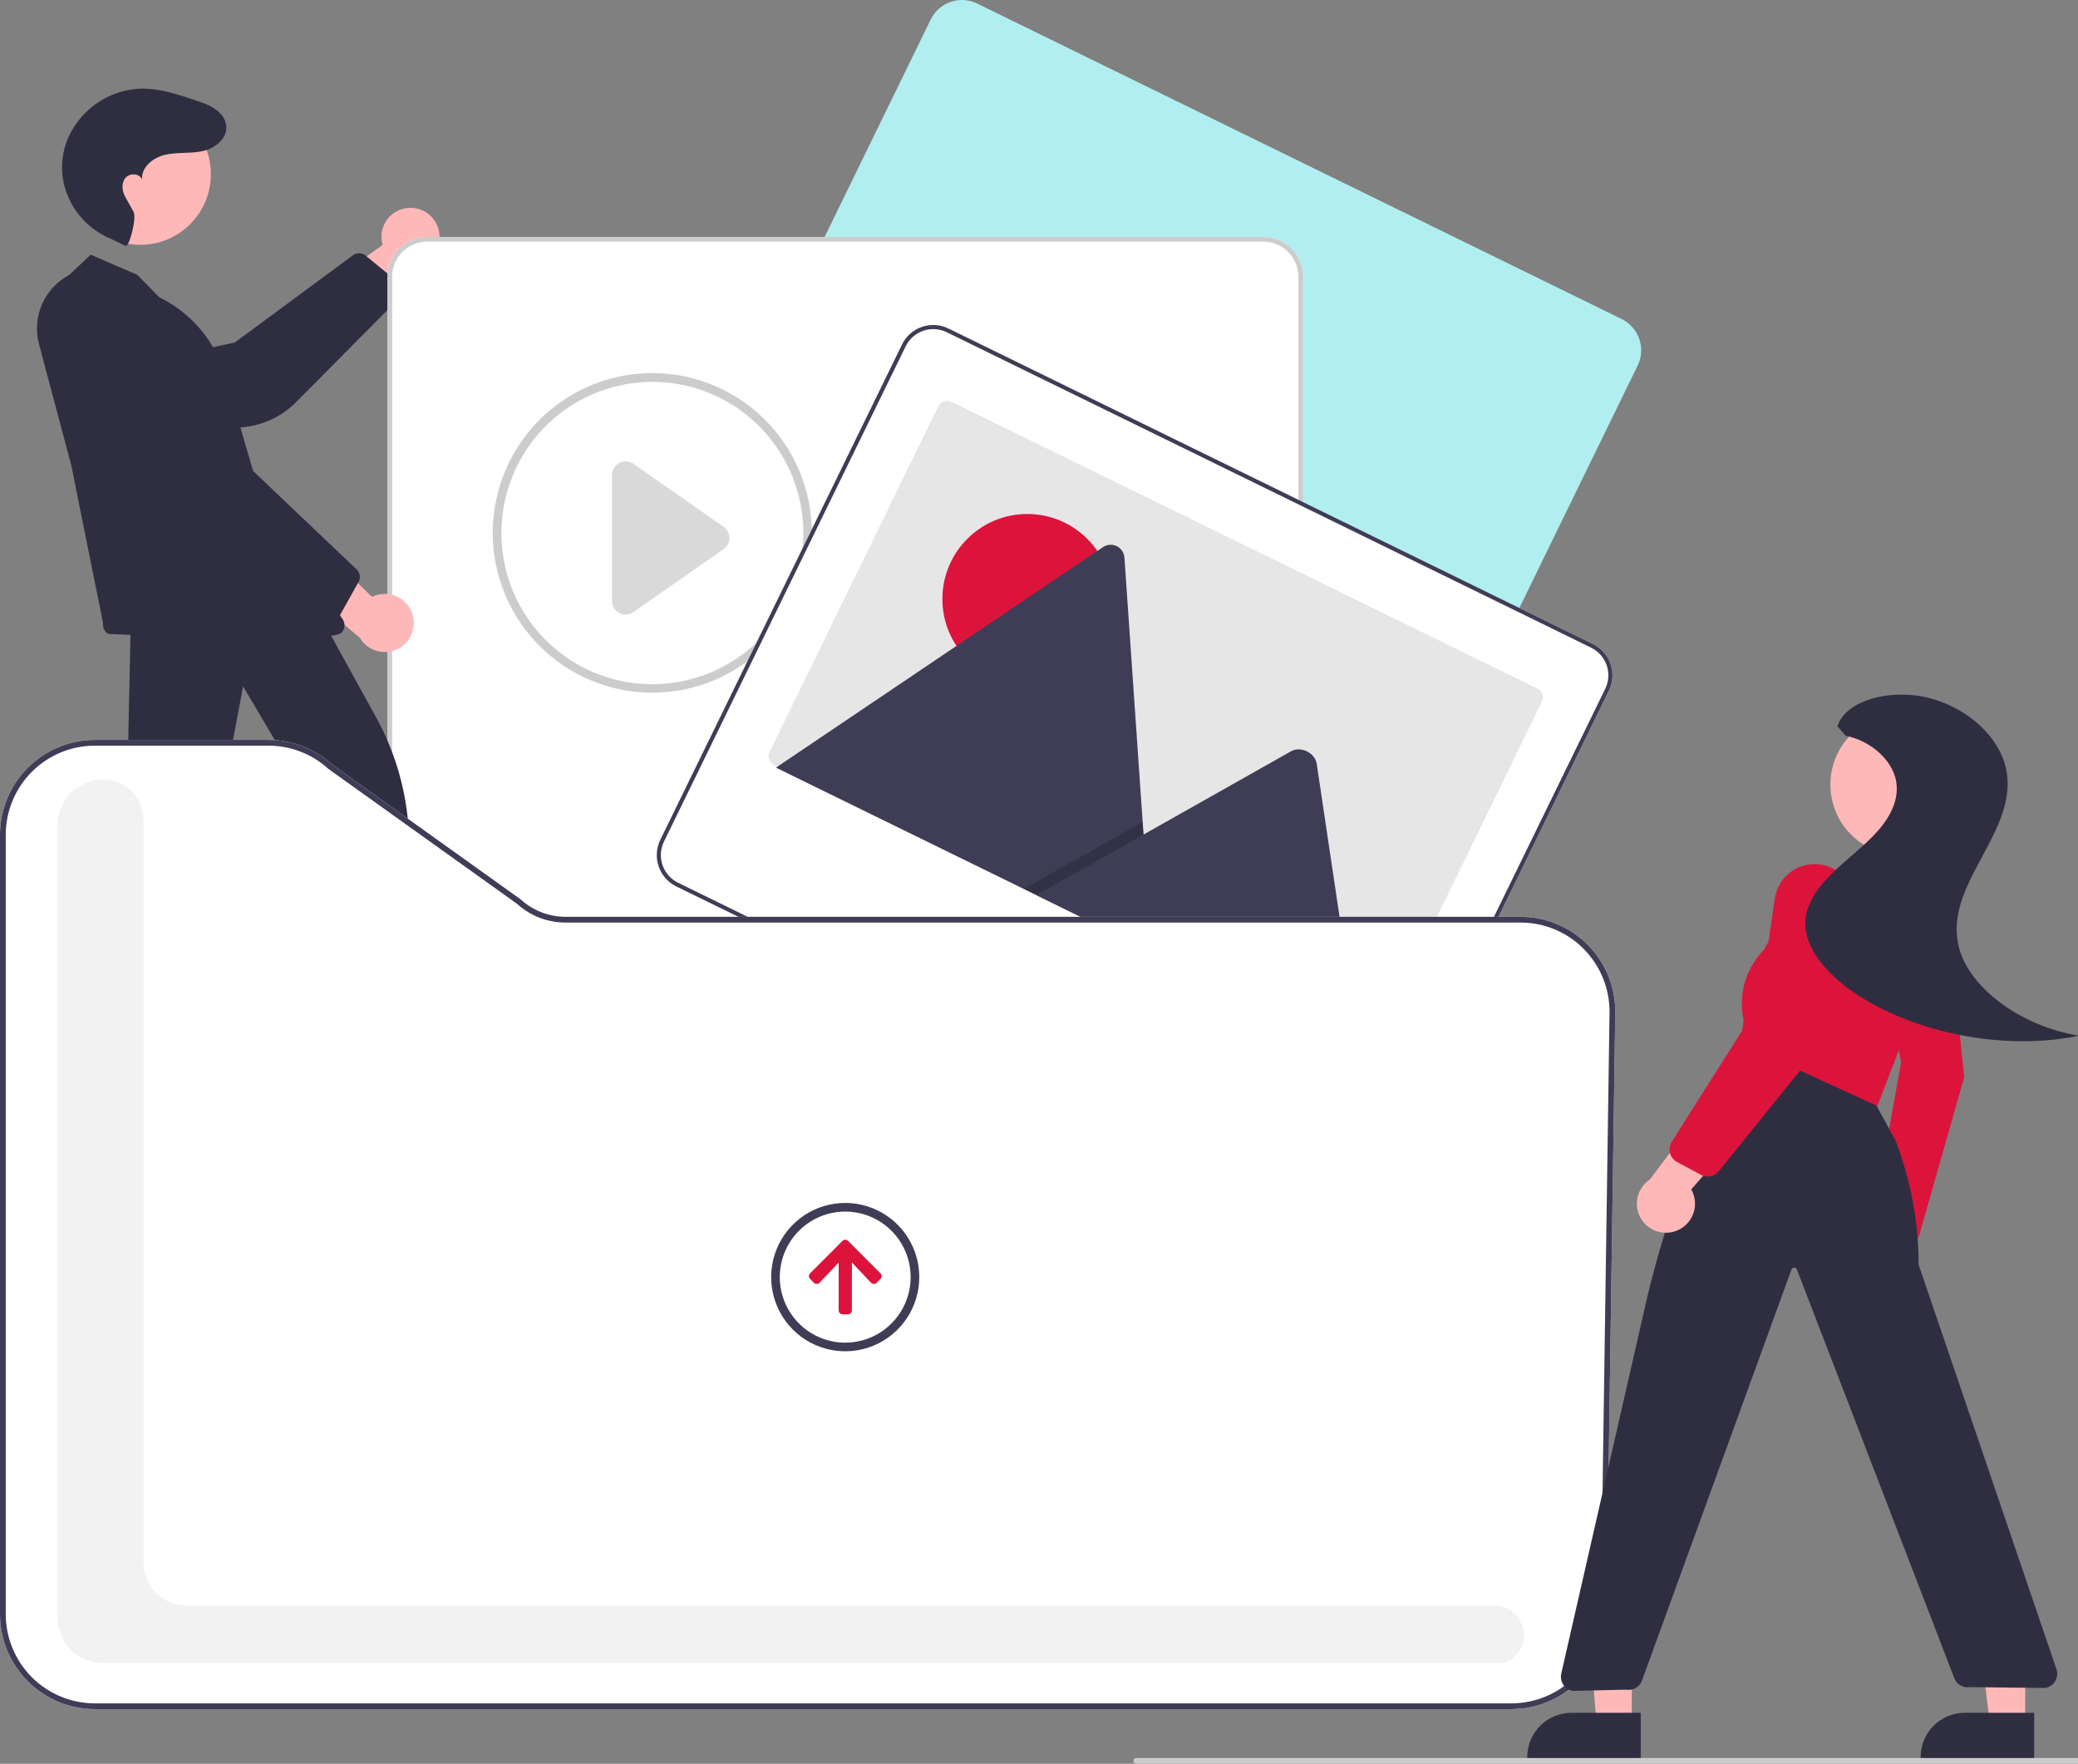 <svg width="304" height="258" viewBox="0 0 304 258" fill="none" xmlns="http://www.w3.org/2000/svg">
<rect x="0" y="0" width="304" height="258" fill="#808080" stroke="none"/>
<g clip-path="url(#clip0_279_1736)">
<path d="M59.564 30.43C58.95 30.498 58.359 30.7 57.831 31.021C57.304 31.343 56.853 31.776 56.511 32.291C56.169 32.806 55.943 33.39 55.851 34.001C55.758 34.613 55.801 35.237 55.975 35.83L43.762 44.571L51.042 47.376L61.524 38.646C62.5 38.286 63.31 37.581 63.801 36.663C64.292 35.745 64.43 34.679 64.188 33.666C63.946 32.654 63.342 31.765 62.49 31.168C61.638 30.572 60.597 30.309 59.564 30.43Z" fill="#FFB8B8"/>
<path d="M58.429 43.595L43.279 58.861C41.203 60.939 38.465 62.224 35.541 62.491L16.822 64.201C16.135 64.267 15.443 64.194 14.785 63.987C14.127 63.78 13.518 63.443 12.992 62.996C12.265 62.387 11.725 61.585 11.433 60.681C11.141 59.778 11.109 58.811 11.341 57.89C11.573 56.97 12.06 56.134 12.745 55.478C13.431 54.822 14.287 54.373 15.216 54.183L34.34 50.105L51.752 37.252C51.994 37.115 52.268 37.044 52.545 37.046C52.823 37.048 53.096 37.123 53.336 37.263L58.071 41.148C58.355 41.304 58.584 41.546 58.725 41.839C58.866 42.132 58.911 42.462 58.855 42.783C58.8 43.091 58.651 43.375 58.429 43.595Z" fill="#2F2E41"/>
<path d="M240.063 51.799C240.176 50.757 239.966 49.706 239.461 48.787C238.956 47.869 238.181 47.129 237.241 46.667L142.958 0.519C142.359 0.226 141.707 0.053 141.041 0.011C140.375 -0.03 139.707 0.06 139.076 0.277C138.444 0.494 137.862 0.833 137.361 1.275C136.861 1.718 136.452 2.254 136.159 2.855L136.157 2.858L100.795 75.314C100.205 76.528 100.119 77.926 100.557 79.203C100.995 80.48 101.921 81.531 103.131 82.125L197.414 128.273C198.625 128.864 200.022 128.95 201.297 128.511C202.572 128.073 203.621 127.146 204.215 125.934L239.577 53.478C239.835 52.951 240 52.383 240.063 51.799Z" fill="#B1EEF0"/>
<path d="M184.83 212.616H62.493C60.953 212.614 59.476 212 58.387 210.91C57.298 209.819 56.685 208.34 56.684 206.798V40.48C56.685 38.938 57.298 37.459 58.387 36.368C59.476 35.278 60.953 34.664 62.493 34.663H184.83C186.37 34.664 187.846 35.278 188.936 36.368C190.025 37.459 190.637 38.938 190.639 40.48V206.798C190.637 208.34 190.025 209.819 188.936 210.91C187.846 212 186.37 212.614 184.83 212.616Z" fill="white"/>
<path d="M97.65 100.389C97.382 100.409 97.124 100.5 96.902 100.652C98.029 100.582 99.148 100.426 100.251 100.187L97.65 100.389Z" fill="#2F2E41"/>
<path d="M95.425 54.573C90.285 54.574 85.288 56.274 81.211 59.409C77.134 62.544 74.205 66.94 72.877 71.913C71.55 76.887 71.899 82.16 73.871 86.914C75.842 91.668 79.326 95.638 83.781 98.207C84.963 98.892 86.205 99.471 87.49 99.936L87.709 100.011C90.188 100.883 92.797 101.327 95.425 101.324C95.934 101.324 96.442 101.307 96.942 101.269C98.099 101.198 99.249 101.039 100.382 100.794C101.017 100.655 101.638 100.491 102.227 100.31C102.369 100.268 102.504 100.226 102.651 100.18C107.934 98.456 112.43 94.902 115.331 90.156C118.232 85.41 119.347 79.784 118.477 74.288C117.606 68.792 114.806 63.788 110.581 60.174C106.356 56.56 100.982 54.574 95.425 54.573ZM108.969 95.46C106.955 97.016 104.688 98.213 102.269 98.998C102.138 99.04 102.004 99.082 101.869 99.124C101.311 99.296 100.723 99.448 100.118 99.578C99.046 99.812 97.957 99.964 96.862 100.032C96.388 100.066 95.904 100.083 95.425 100.083C92.938 100.084 90.468 99.665 88.12 98.842L87.915 98.77C86.636 98.31 85.404 97.73 84.235 97.037C80.162 94.636 76.966 90.99 75.116 86.636C73.266 82.281 72.86 77.447 73.957 72.843C75.053 68.24 77.596 64.11 81.21 61.061C84.824 58.012 89.32 56.204 94.036 55.904C98.752 55.603 103.44 56.825 107.411 59.39C111.383 61.955 114.427 65.729 116.099 70.155C117.77 74.582 117.979 79.429 116.696 83.984C115.412 88.538 112.704 92.561 108.969 95.46Z" fill="#CCCCCC"/>
<path d="M184.83 212.616H62.493C60.953 212.614 59.476 212 58.387 210.91C57.298 209.819 56.685 208.34 56.684 206.798V40.48C56.685 38.938 57.298 37.459 58.387 36.368C59.476 35.278 60.953 34.664 62.493 34.663H184.83C186.37 34.664 187.846 35.278 188.936 36.368C190.025 37.459 190.637 38.938 190.639 40.48V206.798C190.637 208.34 190.025 209.819 188.936 210.91C187.846 212 186.37 212.614 184.83 212.616ZM62.493 35.347C61.134 35.349 59.831 35.89 58.87 36.852C57.909 37.815 57.369 39.119 57.367 40.48V206.798C57.369 208.159 57.909 209.464 58.87 210.426C59.831 211.388 61.134 211.93 62.493 211.931H184.83C186.189 211.93 187.492 211.388 188.453 210.426C189.413 209.464 189.954 208.159 189.956 206.798V40.48C189.954 39.119 189.413 37.815 188.453 36.852C187.492 35.89 186.189 35.349 184.83 35.347L62.493 35.347Z" fill="#CCCCCC"/>
<path d="M161.147 77.859H126.53C125.803 77.859 125.107 77.57 124.593 77.055C124.08 76.541 123.791 75.844 123.791 75.116C123.791 74.389 124.08 73.691 124.593 73.177C125.107 72.662 125.803 72.374 126.53 72.374H161.147C161.873 72.374 162.57 72.662 163.083 73.177C163.597 73.691 163.885 74.389 163.885 75.116C163.885 75.844 163.597 76.541 163.083 77.055C162.57 77.57 161.873 77.859 161.147 77.859Z" fill="#E6E6E6"/>
<path d="M172.443 87.115H126.53C125.803 87.115 125.107 86.826 124.593 86.312C124.08 85.797 123.791 85.1 123.791 84.373C123.791 83.645 124.08 82.948 124.593 82.433C125.107 81.919 125.803 81.63 126.53 81.63H172.443C173.17 81.63 173.866 81.919 174.38 82.433C174.894 82.948 175.182 83.645 175.182 84.373C175.182 85.1 174.894 85.797 174.38 86.312C173.866 86.826 173.17 87.115 172.443 87.115Z" fill="#E6E6E6"/>
<path d="M161.096 153.146H74.879C74.153 153.146 73.456 152.857 72.943 152.343C72.429 151.829 72.141 151.131 72.141 150.404C72.141 149.676 72.429 148.979 72.943 148.464C73.456 147.95 74.153 147.661 74.879 147.661H161.096C161.823 147.661 162.519 147.95 163.033 148.464C163.547 148.979 163.835 149.676 163.835 150.404C163.835 151.131 163.547 151.829 163.033 152.343C162.519 152.857 161.823 153.146 161.096 153.146Z" fill="#E6E6E6"/>
<path d="M172.393 162.403H74.879C74.153 162.403 73.456 162.114 72.943 161.599C72.429 161.085 72.141 160.387 72.141 159.66C72.141 158.933 72.429 158.235 72.943 157.721C73.456 157.206 74.153 156.917 74.879 156.917H172.393C173.12 156.917 173.816 157.206 174.33 157.721C174.843 158.235 175.132 158.933 175.132 159.66C175.132 160.387 174.843 161.085 174.33 161.599C173.816 162.114 173.12 162.403 172.393 162.403Z" fill="#E6E6E6"/>
<path d="M161.096 183.677H74.879C74.153 183.677 73.456 183.388 72.943 182.874C72.429 182.359 72.141 181.662 72.141 180.934C72.141 180.207 72.429 179.509 72.943 178.995C73.456 178.481 74.153 178.192 74.879 178.192H161.096C161.823 178.192 162.519 178.481 163.033 178.995C163.547 179.509 163.835 180.207 163.835 180.934C163.835 181.662 163.547 182.359 163.033 182.874C162.519 183.388 161.823 183.677 161.096 183.677Z" fill="#E6E6E6"/>
<path d="M172.393 192.933H74.879C74.153 192.933 73.456 192.644 72.943 192.13C72.429 191.615 72.141 190.918 72.141 190.19C72.141 189.463 72.429 188.765 72.943 188.251C73.456 187.737 74.153 187.448 74.879 187.448H172.393C173.119 187.449 173.815 187.738 174.328 188.252C174.84 188.766 175.128 189.464 175.128 190.19C175.128 190.917 174.84 191.614 174.328 192.128C173.815 192.643 173.119 192.932 172.393 192.933Z" fill="#E6E6E6"/>
<path d="M235.864 99.336C235.977 98.294 235.766 97.243 235.262 96.325C234.757 95.406 233.982 94.666 233.042 94.204L138.759 48.056C138.16 47.763 137.508 47.59 136.842 47.548C136.176 47.507 135.508 47.597 134.877 47.814C134.245 48.031 133.663 48.37 133.162 48.812C132.662 49.255 132.253 49.791 131.96 50.392L131.958 50.395L96.596 122.851C96.006 124.065 95.92 125.464 96.358 126.74C96.796 128.017 97.721 129.068 98.931 129.662L193.214 175.81C194.426 176.401 195.823 176.487 197.098 176.049C198.372 175.61 199.422 174.683 200.015 173.471L235.377 101.015C235.636 100.488 235.8 99.92 235.864 99.336Z" fill="white"/>
<path d="M235.864 99.336C235.977 98.294 235.766 97.243 235.262 96.325C234.757 95.406 233.982 94.666 233.042 94.204L138.759 48.056C138.16 47.763 137.508 47.59 136.842 47.548C136.176 47.507 135.508 47.597 134.877 47.814C134.245 48.031 133.663 48.37 133.162 48.812C132.662 49.255 132.253 49.791 131.96 50.392L131.958 50.395L96.596 122.851C96.006 124.065 95.92 125.464 96.358 126.74C96.796 128.017 97.721 129.068 98.931 129.662L193.214 175.81C194.426 176.401 195.823 176.487 197.098 176.049C198.372 175.61 199.422 174.683 200.015 173.471L235.377 101.015C235.636 100.488 235.8 99.92 235.864 99.336ZM199.478 173.208C198.954 174.278 198.028 175.096 196.904 175.483C195.779 175.87 194.546 175.794 193.477 175.272L99.194 129.124C98.126 128.6 97.309 127.673 96.923 126.546C96.537 125.419 96.612 124.185 97.133 123.114L132.496 50.658C133.019 49.589 133.945 48.771 135.07 48.384C136.195 47.997 137.427 48.073 138.497 48.595L232.779 94.743C233.847 95.267 234.664 96.194 235.05 97.321C235.437 98.447 235.361 99.681 234.84 100.752L199.478 173.208Z" fill="#3F3D56"/>
<path d="M225.579 102.631L200.887 153.225C200.722 153.563 200.431 153.821 200.076 153.943C199.721 154.066 199.332 154.042 198.994 153.877L113.231 111.899C113.17 111.869 113.111 111.835 113.056 111.795C112.775 111.604 112.572 111.317 112.485 110.988C112.398 110.658 112.432 110.309 112.581 110.003L137.273 59.409C137.355 59.241 137.469 59.092 137.608 58.969C137.747 58.845 137.909 58.751 138.085 58.69C138.261 58.63 138.447 58.605 138.632 58.616C138.818 58.627 138.999 58.675 139.166 58.757L224.929 100.735C225.266 100.9 225.524 101.192 225.647 101.548C225.769 101.903 225.745 102.293 225.58 102.63L225.579 102.631Z" fill="#E6E6E6"/>
<path d="M150.287 100.062C157.147 100.062 162.708 94.493 162.708 87.623C162.708 80.754 157.147 75.185 150.287 75.185C143.428 75.185 137.867 80.754 137.867 87.623C137.867 94.493 143.428 100.062 150.287 100.062Z" fill="#DC143C"/>
<path d="M168.473 139.188L113.732 112.394C113.663 112.361 113.597 112.323 113.535 112.278L161.344 80.04C161.639 79.837 161.981 79.717 162.338 79.691C162.694 79.664 163.051 79.733 163.371 79.89C163.692 80.047 163.966 80.287 164.164 80.585C164.362 80.882 164.478 81.227 164.5 81.584L167.166 120.227L167.295 122.077L168.473 139.188Z" fill="#3F3D56"/>
<path opacity="0.2" d="M168.471 139.188L149.781 130.04L165.47 121.184L166.599 120.546L167.164 120.227L167.293 122.076L168.471 139.188Z" fill="black"/>
<path d="M198.952 154.107L151.605 130.932L167.294 122.077L168.423 121.439L188.868 109.898C190.208 109.142 192.128 109.994 192.564 111.44C192.592 111.539 192.615 111.639 192.631 111.74L198.952 154.107Z" fill="#3F3D56"/>
<path d="M52.864 158.523L58.014 158.522L60.465 138.629L52.863 138.629L52.864 158.523Z" fill="#FFB8B8"/>
<path d="M51.551 156.839L61.693 156.838C62.542 156.838 63.383 157.006 64.167 157.331C64.951 157.656 65.664 158.133 66.264 158.734C66.864 159.335 67.34 160.049 67.665 160.834C67.99 161.619 68.157 162.461 68.157 163.311V163.521L51.551 163.522L51.551 156.839Z" fill="#2F2E41"/>
<path d="M12.834 155.239L18.17 156.284L24.735 136.171L16.86 134.628L12.834 155.239Z" fill="#FFB8B8"/>
<path d="M11.813 153.228L22.321 155.286L22.322 155.286C23.201 155.458 24.038 155.802 24.785 156.299C25.531 156.795 26.173 157.433 26.673 158.178C27.173 158.923 27.522 159.758 27.7 160.638C27.877 161.518 27.88 162.424 27.708 163.304L27.666 163.522L10.461 160.152L11.813 153.228Z" fill="#2F2E41"/>
<path d="M60.357 89.9C60.183 89.307 59.881 88.759 59.472 88.295C59.063 87.832 58.558 87.463 57.992 87.216C57.426 86.969 56.813 86.85 56.195 86.866C55.578 86.882 54.972 87.033 54.419 87.309L43.684 76.801L42.203 84.471L52.624 93.274C53.149 94.173 53.984 94.848 54.973 95.171C55.961 95.494 57.034 95.442 57.987 95.027C58.94 94.611 59.708 93.859 60.145 92.914C60.582 91.97 60.657 90.897 60.357 89.9Z" fill="#FFB8B8"/>
<path d="M20.53 35.811C26.229 35.811 30.848 31.185 30.848 25.479C30.848 19.773 26.229 15.146 20.53 15.146C14.832 15.146 10.213 19.773 10.213 25.479C10.213 31.185 14.832 35.811 20.53 35.811Z" fill="#FFB8B8"/>
<path d="M18.363 35.97C18.911 36.21 20.034 31.835 19.531 30.96C18.783 29.659 18.828 29.669 18.331 28.808C17.835 27.947 17.724 26.769 18.366 26.011C19.009 25.254 20.497 25.354 20.79 26.304C20.602 24.5 22.383 23.05 24.148 22.643C25.913 22.235 27.774 22.488 29.549 22.126C31.608 21.705 33.751 19.976 32.929 17.708C32.788 17.331 32.577 16.983 32.307 16.684C31.358 15.615 30.03 15.159 28.732 14.717C26.03 13.799 23.255 12.87 20.405 12.971C18.056 13.094 15.794 13.9 13.895 15.29C11.997 16.681 10.544 18.595 9.715 20.8C9.519 21.351 9.367 21.917 9.26 22.493C8.282 27.762 11.337 32.959 16.299 34.965L18.363 35.97Z" fill="#2F2E41"/>
<path d="M15.83 92.73C15.567 92.571 15.356 92.338 15.223 92.06C15.091 91.782 15.042 91.472 15.083 91.166L10.427 68.07L5.708 50.345C5.19 48.403 5.346 46.342 6.152 44.5C6.957 42.659 8.364 41.146 10.14 40.21L13.26 37.254L20.067 40.191L23.301 43.484C25.62 44.615 27.678 46.219 29.342 48.194C31.005 50.17 32.237 52.471 32.96 54.952L38.147 72.728L50.127 90.576C50.327 90.874 50.42 91.23 50.392 91.588C50.364 91.945 50.215 92.282 49.971 92.545C48.305 94.34 15.83 92.73 15.83 92.73Z" fill="#2F2E41"/>
<path d="M47.216 91.089L29.551 78.831C27.143 77.148 25.401 74.674 24.625 71.839L19.66 53.682C19.475 53.017 19.425 52.322 19.513 51.637C19.601 50.952 19.825 50.292 20.173 49.696C20.644 48.872 21.338 48.198 22.175 47.752C23.011 47.306 23.957 47.105 24.902 47.172C25.848 47.239 26.755 47.573 27.52 48.133C28.285 48.694 28.877 49.46 29.227 50.342L36.591 68.482L52.281 83.394C52.457 83.608 52.575 83.865 52.621 84.14C52.668 84.414 52.642 84.696 52.547 84.957L49.559 90.307C49.455 90.615 49.258 90.883 48.994 91.073C48.73 91.263 48.414 91.366 48.089 91.367C47.776 91.367 47.471 91.269 47.216 91.089Z" fill="#2F2E41"/>
<path d="M10.517 152.16C10.373 151.953 10.28 151.714 10.248 151.463C10.215 151.212 10.243 150.957 10.329 150.72L18.501 120.969L19.105 91.818L46.615 89.928L46.748 89.919L55.034 104.959C57.628 109.66 59.216 114.852 59.697 120.202L62.427 150.167C62.469 150.575 62.349 150.982 62.093 151.302C61.838 151.621 61.468 151.828 61.062 151.877L52.767 152.667C52.367 152.716 51.965 152.606 51.645 152.362C51.324 152.117 51.112 151.757 51.054 151.358L47.685 120.908L35.566 100.402L31.498 121.991L23.07 151.804C22.96 152.102 22.762 152.359 22.503 152.541C22.243 152.723 21.935 152.822 21.618 152.825L11.788 152.829C11.538 152.83 11.291 152.77 11.069 152.653C10.848 152.536 10.658 152.367 10.517 152.16Z" fill="#2F2E41"/>
<path d="M221.156 250.007H13.863C10.187 250.003 6.664 248.539 4.065 245.936C1.466 243.333 0.004 239.805 0 236.124V122.118C0.004 118.438 1.466 114.909 4.065 112.307C6.664 109.704 10.187 108.24 13.863 108.236H39.278C42.727 108.233 46.052 109.52 48.602 111.845L76.164 131.555C77.961 133.199 80.308 134.11 82.742 134.108H222.443C224.28 134.108 226.1 134.474 227.795 135.184C229.49 135.895 231.027 136.935 232.317 138.246C233.606 139.557 234.623 141.111 235.308 142.819C235.992 144.527 236.331 146.354 236.304 148.194L235.017 236.327C234.949 239.969 233.46 243.439 230.87 245.995C228.279 248.552 224.793 249.992 221.156 250.007Z" fill="white"/>
<path d="M219.315 243.276H15.09C13.317 243.274 11.617 242.568 10.363 241.312C9.11 240.057 8.404 238.355 8.402 236.579V120.709C8.404 118.934 9.11 117.231 10.363 115.976C11.617 114.72 13.317 114.014 15.09 114.012C16.658 114.014 18.161 114.639 19.27 115.749C20.379 116.86 21.003 118.365 21.005 119.936V228.586C21.006 230.25 21.668 231.845 22.842 233.022C24.017 234.199 25.61 234.861 27.272 234.862H218.625C219.576 234.852 220.503 235.16 221.258 235.739C222.013 236.318 222.552 237.133 222.79 238.054C223.057 238.928 223.024 239.867 222.696 240.719C222.368 241.572 221.764 242.291 220.981 242.76C220.484 243.083 219.908 243.262 219.315 243.276Z" fill="#F2F2F2"/>
<path d="M119.06 187.631L118.522 187.093C118.411 186.988 118.345 186.844 118.34 186.691C118.335 186.538 118.391 186.39 118.495 186.278C118.504 186.269 118.513 186.26 118.522 186.251L123.239 181.523C123.291 181.467 123.353 181.423 123.422 181.392C123.491 181.36 123.565 181.343 123.641 181.341C123.716 181.338 123.791 181.351 123.862 181.377C123.933 181.404 123.998 181.444 124.053 181.496C124.062 181.505 124.071 181.514 124.08 181.523L128.797 186.247C128.852 186.3 128.896 186.364 128.927 186.434C128.958 186.505 128.974 186.581 128.975 186.657C128.977 186.734 128.963 186.811 128.935 186.882C128.907 186.953 128.865 187.019 128.812 187.074L128.797 187.088L128.259 187.627C128.206 187.682 128.142 187.726 128.072 187.757C128.002 187.788 127.926 187.804 127.85 187.805C127.773 187.807 127.697 187.793 127.625 187.765C127.554 187.737 127.489 187.695 127.434 187.641L127.419 187.627L124.63 184.682V191.67C124.63 191.746 124.616 191.821 124.587 191.892C124.559 191.963 124.517 192.027 124.463 192.081C124.41 192.136 124.346 192.179 124.276 192.209C124.206 192.238 124.131 192.254 124.054 192.254L124.05 192.254H123.273C123.118 192.254 122.97 192.193 122.86 192.083C122.751 191.973 122.689 191.825 122.689 191.67V184.691L119.9 187.635C119.792 187.746 119.644 187.81 119.489 187.812C119.334 187.814 119.185 187.754 119.074 187.646L119.06 187.631Z" fill="#DC143C"/>
<path d="M123.65 177.227C125.544 177.227 127.395 177.79 128.969 178.843C130.543 179.897 131.77 181.394 132.495 183.146C133.22 184.898 133.409 186.825 133.04 188.685C132.67 190.545 131.759 192.253 130.42 193.594C129.081 194.935 127.375 195.848 125.518 196.218C123.661 196.588 121.736 196.398 119.987 195.672C118.237 194.947 116.742 193.718 115.69 192.141C114.638 190.565 114.077 188.711 114.077 186.815C114.079 184.273 115.088 181.835 116.883 180.038C118.678 178.24 121.112 177.23 123.65 177.227ZM123.65 175.965C121.507 175.965 119.413 176.602 117.631 177.794C115.85 178.986 114.461 180.68 113.641 182.663C112.821 184.645 112.607 186.827 113.025 188.931C113.443 191.036 114.474 192.969 115.99 194.487C117.505 196.004 119.435 197.037 121.537 197.456C123.638 197.874 125.816 197.66 127.796 196.838C129.776 196.017 131.468 194.627 132.658 192.842C133.849 191.058 134.484 188.961 134.484 186.815C134.484 183.937 133.343 181.178 131.311 179.143C129.279 177.108 126.524 175.965 123.65 175.965Z" fill="#3F3D56"/>
<path d="M221.156 250.007H13.863C10.187 250.003 6.664 248.539 4.065 245.936C1.466 243.333 0.004 239.805 0 236.124V122.118C0.004 118.438 1.466 114.909 4.065 112.307C6.664 109.704 10.187 108.24 13.863 108.236H39.278C42.727 108.233 46.052 109.52 48.602 111.845L76.164 131.555C77.961 133.199 80.308 134.11 82.742 134.108H222.443C224.28 134.108 226.1 134.474 227.795 135.184C229.49 135.895 231.027 136.935 232.317 138.246C233.606 139.557 234.623 141.111 235.308 142.819C235.992 144.527 236.331 146.354 236.304 148.194L235.017 236.327C234.949 239.969 233.46 243.439 230.87 245.995C228.279 248.552 224.793 249.992 221.156 250.007ZM13.863 109.077C10.41 109.081 7.1 110.456 4.659 112.901C2.217 115.346 0.844 118.661 0.84 122.118V236.124C0.844 239.582 2.217 242.896 4.659 245.341C7.1 247.786 10.41 249.161 13.863 249.165H221.156C224.572 249.151 227.848 247.799 230.281 245.397C232.715 242.996 234.113 239.736 234.177 236.315L235.464 148.181C235.489 146.453 235.171 144.737 234.528 143.132C233.885 141.528 232.93 140.068 231.718 138.837C230.507 137.605 229.063 136.628 227.47 135.96C225.878 135.293 224.169 134.949 222.443 134.949H82.742C80.107 134.952 77.566 133.969 75.616 132.193L48.054 112.484C45.657 110.29 42.526 109.074 39.278 109.077H13.863Z" fill="#3F3D56"/>
<path d="M238.723 252.226H233.573L231.963 232.333L238.724 232.333L238.723 252.226Z" fill="#FFB8B8"/>
<path d="M240.036 257.226L223.43 257.226V257.015C223.43 256.165 223.597 255.324 223.922 254.538C224.246 253.753 224.723 253.039 225.323 252.438C225.923 251.837 226.636 251.36 227.42 251.035C228.204 250.71 229.044 250.542 229.893 250.542L240.036 250.543L240.036 257.226Z" fill="#2F2E41"/>
<path d="M296.274 252.226H291.124L288.674 232.333L296.275 232.333L296.274 252.226Z" fill="#FFB8B8"/>
<path d="M297.586 257.226L280.98 257.225V257.015C280.98 256.165 281.148 255.323 281.472 254.538C281.797 253.752 282.273 253.039 282.874 252.438C283.474 251.837 284.186 251.36 284.97 251.035C285.755 250.709 286.595 250.542 287.444 250.542L297.587 250.542L297.586 257.226Z" fill="#2F2E41"/>
<path d="M279.341 190.728C280.052 189.894 280.452 188.839 280.475 187.742C280.497 186.645 280.14 185.575 279.463 184.712C279.326 184.547 279.176 184.393 279.013 184.253L282.892 169.911L276.427 172.059L273.735 185.349C273.288 186.168 273.09 187.101 273.166 188.032C273.242 188.962 273.588 189.85 274.162 190.586C274.462 190.984 274.848 191.308 275.29 191.536C275.732 191.764 276.22 191.889 276.717 191.903C277.215 191.917 277.709 191.818 278.163 191.615C278.617 191.412 279.019 191.109 279.341 190.728Z" fill="#FFB8B8"/>
<path d="M279.092 181.906C279.011 181.906 278.93 181.9 278.85 181.888L275.481 181.379C275.219 181.334 274.97 181.232 274.752 181.08C274.533 180.929 274.35 180.731 274.216 180.501C273.924 180.012 273.819 179.433 273.921 178.872L278.124 155.363L275.273 140.26C274.723 137.353 276.141 134.418 278.571 133.432C279.292 133.136 280.077 133.033 280.85 133.132C281.622 133.231 282.356 133.529 282.979 133.997C283.651 134.507 284.209 135.153 284.616 135.893C285.023 136.633 285.27 137.45 285.34 138.292L287.358 157.549L287.334 157.633L280.841 180.454C280.747 180.854 280.526 181.212 280.21 181.474C279.895 181.736 279.502 181.888 279.092 181.906Z" fill="#DC143C"/>
<path d="M278.095 125.108C283.793 125.108 288.412 120.482 288.412 114.776C288.412 109.069 283.793 104.443 278.095 104.443C272.397 104.443 267.777 109.069 267.777 114.776C267.777 120.482 272.397 125.108 278.095 125.108Z" fill="#FFB8B8"/>
<path d="M272.815 162.806C272.558 162.806 272.303 162.758 272.063 162.666L255.755 156.384C255.314 156.215 254.942 155.902 254.701 155.495C254.46 155.088 254.364 154.612 254.427 154.143L255.082 149.224C254.694 147.48 254.729 145.668 255.186 143.941C255.643 142.214 256.508 140.622 257.708 139.3L258.105 138.862L262.929 130.051C263.256 129.454 263.698 128.928 264.229 128.503C264.76 128.078 265.37 127.762 266.023 127.574C266.676 127.386 267.36 127.329 268.036 127.408C268.711 127.486 269.364 127.697 269.958 128.029L278.478 132.797C279.599 133.424 280.446 134.448 280.851 135.668C281.998 139.123 281.913 142.869 280.611 146.268L274.777 161.457C274.623 161.853 274.353 162.194 274.003 162.434C273.653 162.675 273.239 162.804 272.815 162.806Z" fill="#DC143C"/>
<path d="M230.077 247.342L230.055 247.338C229.777 247.284 229.513 247.175 229.278 247.016C229.043 246.858 228.843 246.653 228.689 246.415C228.535 246.177 228.431 245.91 228.382 245.631C228.334 245.351 228.343 245.065 228.408 244.789L240.904 190.083C242.95 181.411 245.777 172.942 249.349 164.781L254.665 152.641L274.504 161.711L277.337 166.899C279.545 172.677 280.681 178.811 280.687 184.998L300.845 244.16C300.944 244.449 300.978 244.756 300.946 245.059C300.914 245.363 300.817 245.656 300.661 245.918C300.505 246.18 300.293 246.404 300.041 246.577C299.79 246.749 299.504 246.864 299.203 246.914L288.168 246.789C288.064 246.808 287.958 246.817 287.852 246.816C287.434 246.816 287.025 246.691 286.679 246.455C286.333 246.22 286.065 245.886 285.911 245.497L262.868 185.681C262.835 185.602 262.779 185.534 262.707 185.488C262.635 185.441 262.55 185.418 262.464 185.421C262.38 185.422 262.299 185.449 262.231 185.499C262.163 185.548 262.112 185.617 262.085 185.697L240.221 245.81C240.053 246.278 239.725 246.67 239.295 246.918C238.865 247.165 238.361 247.251 237.873 247.161L230.077 247.342Z" fill="#2F2E41"/>
<path d="M245.163 180.068C245.745 179.861 246.274 179.528 246.714 179.094C247.154 178.659 247.493 178.134 247.708 177.554C247.923 176.974 248.008 176.354 247.958 175.738C247.907 175.122 247.723 174.524 247.417 173.986L257.298 162.67L249.569 161.614L241.371 172.523C240.503 173.097 239.877 173.97 239.61 174.976C239.342 175.983 239.453 177.052 239.92 177.982C240.388 178.912 241.18 179.638 242.146 180.023C243.112 180.407 244.186 180.423 245.163 180.068Z" fill="#FFB8B8"/>
<path d="M249.82 172.096C249.476 172.096 249.137 172.011 248.833 171.849L245.356 169.992C245.101 169.856 244.877 169.668 244.697 169.441C244.518 169.214 244.387 168.952 244.313 168.672C244.24 168.392 244.225 168.1 244.269 167.813C244.313 167.527 244.416 167.253 244.571 167.009L257.415 146.741L259.642 131.447C259.757 130.656 260.031 129.897 260.448 129.216C260.864 128.535 261.414 127.945 262.065 127.483C262.716 127.021 263.453 126.696 264.233 126.528C265.013 126.359 265.819 126.351 266.602 126.504C267.385 126.656 268.129 126.966 268.789 127.415C269.448 127.864 270.01 128.443 270.441 129.115C270.871 129.788 271.16 130.541 271.291 131.329C271.422 132.117 271.392 132.924 271.203 133.7L266.605 152.551L251.455 171.316C251.258 171.56 251.009 171.757 250.726 171.892C250.443 172.027 250.133 172.097 249.82 172.096Z" fill="#DC143C"/>
<path d="M268.81 106.251C270.004 102.332 276.899 100.583 282.63 102.209C288.361 103.835 292.478 108.099 293.437 112.267C295.559 121.498 284.489 128.99 286.495 138.222C287.822 144.329 295.499 150.104 304.147 151.499C294.617 153.496 282.986 151.741 274.149 146.973C268.649 144.005 264.035 139.527 264.104 135.01C264.147 132.276 265.884 129.857 268.008 127.768C270.133 125.679 272.676 123.821 274.625 121.641C276.575 119.46 277.926 116.849 277.357 114.08C276.788 111.312 273.897 108.425 270.008 107.619L268.81 106.251Z" fill="#2F2E41"/>
<path d="M326.272 258H166.223C166.111 258 166.005 257.956 165.926 257.877C165.847 257.798 165.803 257.691 165.803 257.579C165.803 257.468 165.847 257.361 165.926 257.282C166.005 257.203 166.111 257.159 166.223 257.159H326.272C326.384 257.159 326.49 257.203 326.569 257.282C326.648 257.361 326.692 257.468 326.692 257.579C326.692 257.691 326.648 257.798 326.569 257.877C326.49 257.956 326.384 258 326.272 258Z" fill="#CCCCCC"/>
<path d="M105.853 77.05C106.993 77.846 106.993 79.534 105.853 80.33L92.67 89.529C91.344 90.455 89.525 89.506 89.525 87.889V69.491C89.525 67.874 91.344 66.926 92.67 67.851L105.853 77.05Z" fill="#D9D9D9"/>
</g>
<defs>
<clipPath id="clip0_279_1736">
<rect width="304" height="258" fill="white"/>
</clipPath>
</defs>
</svg>
